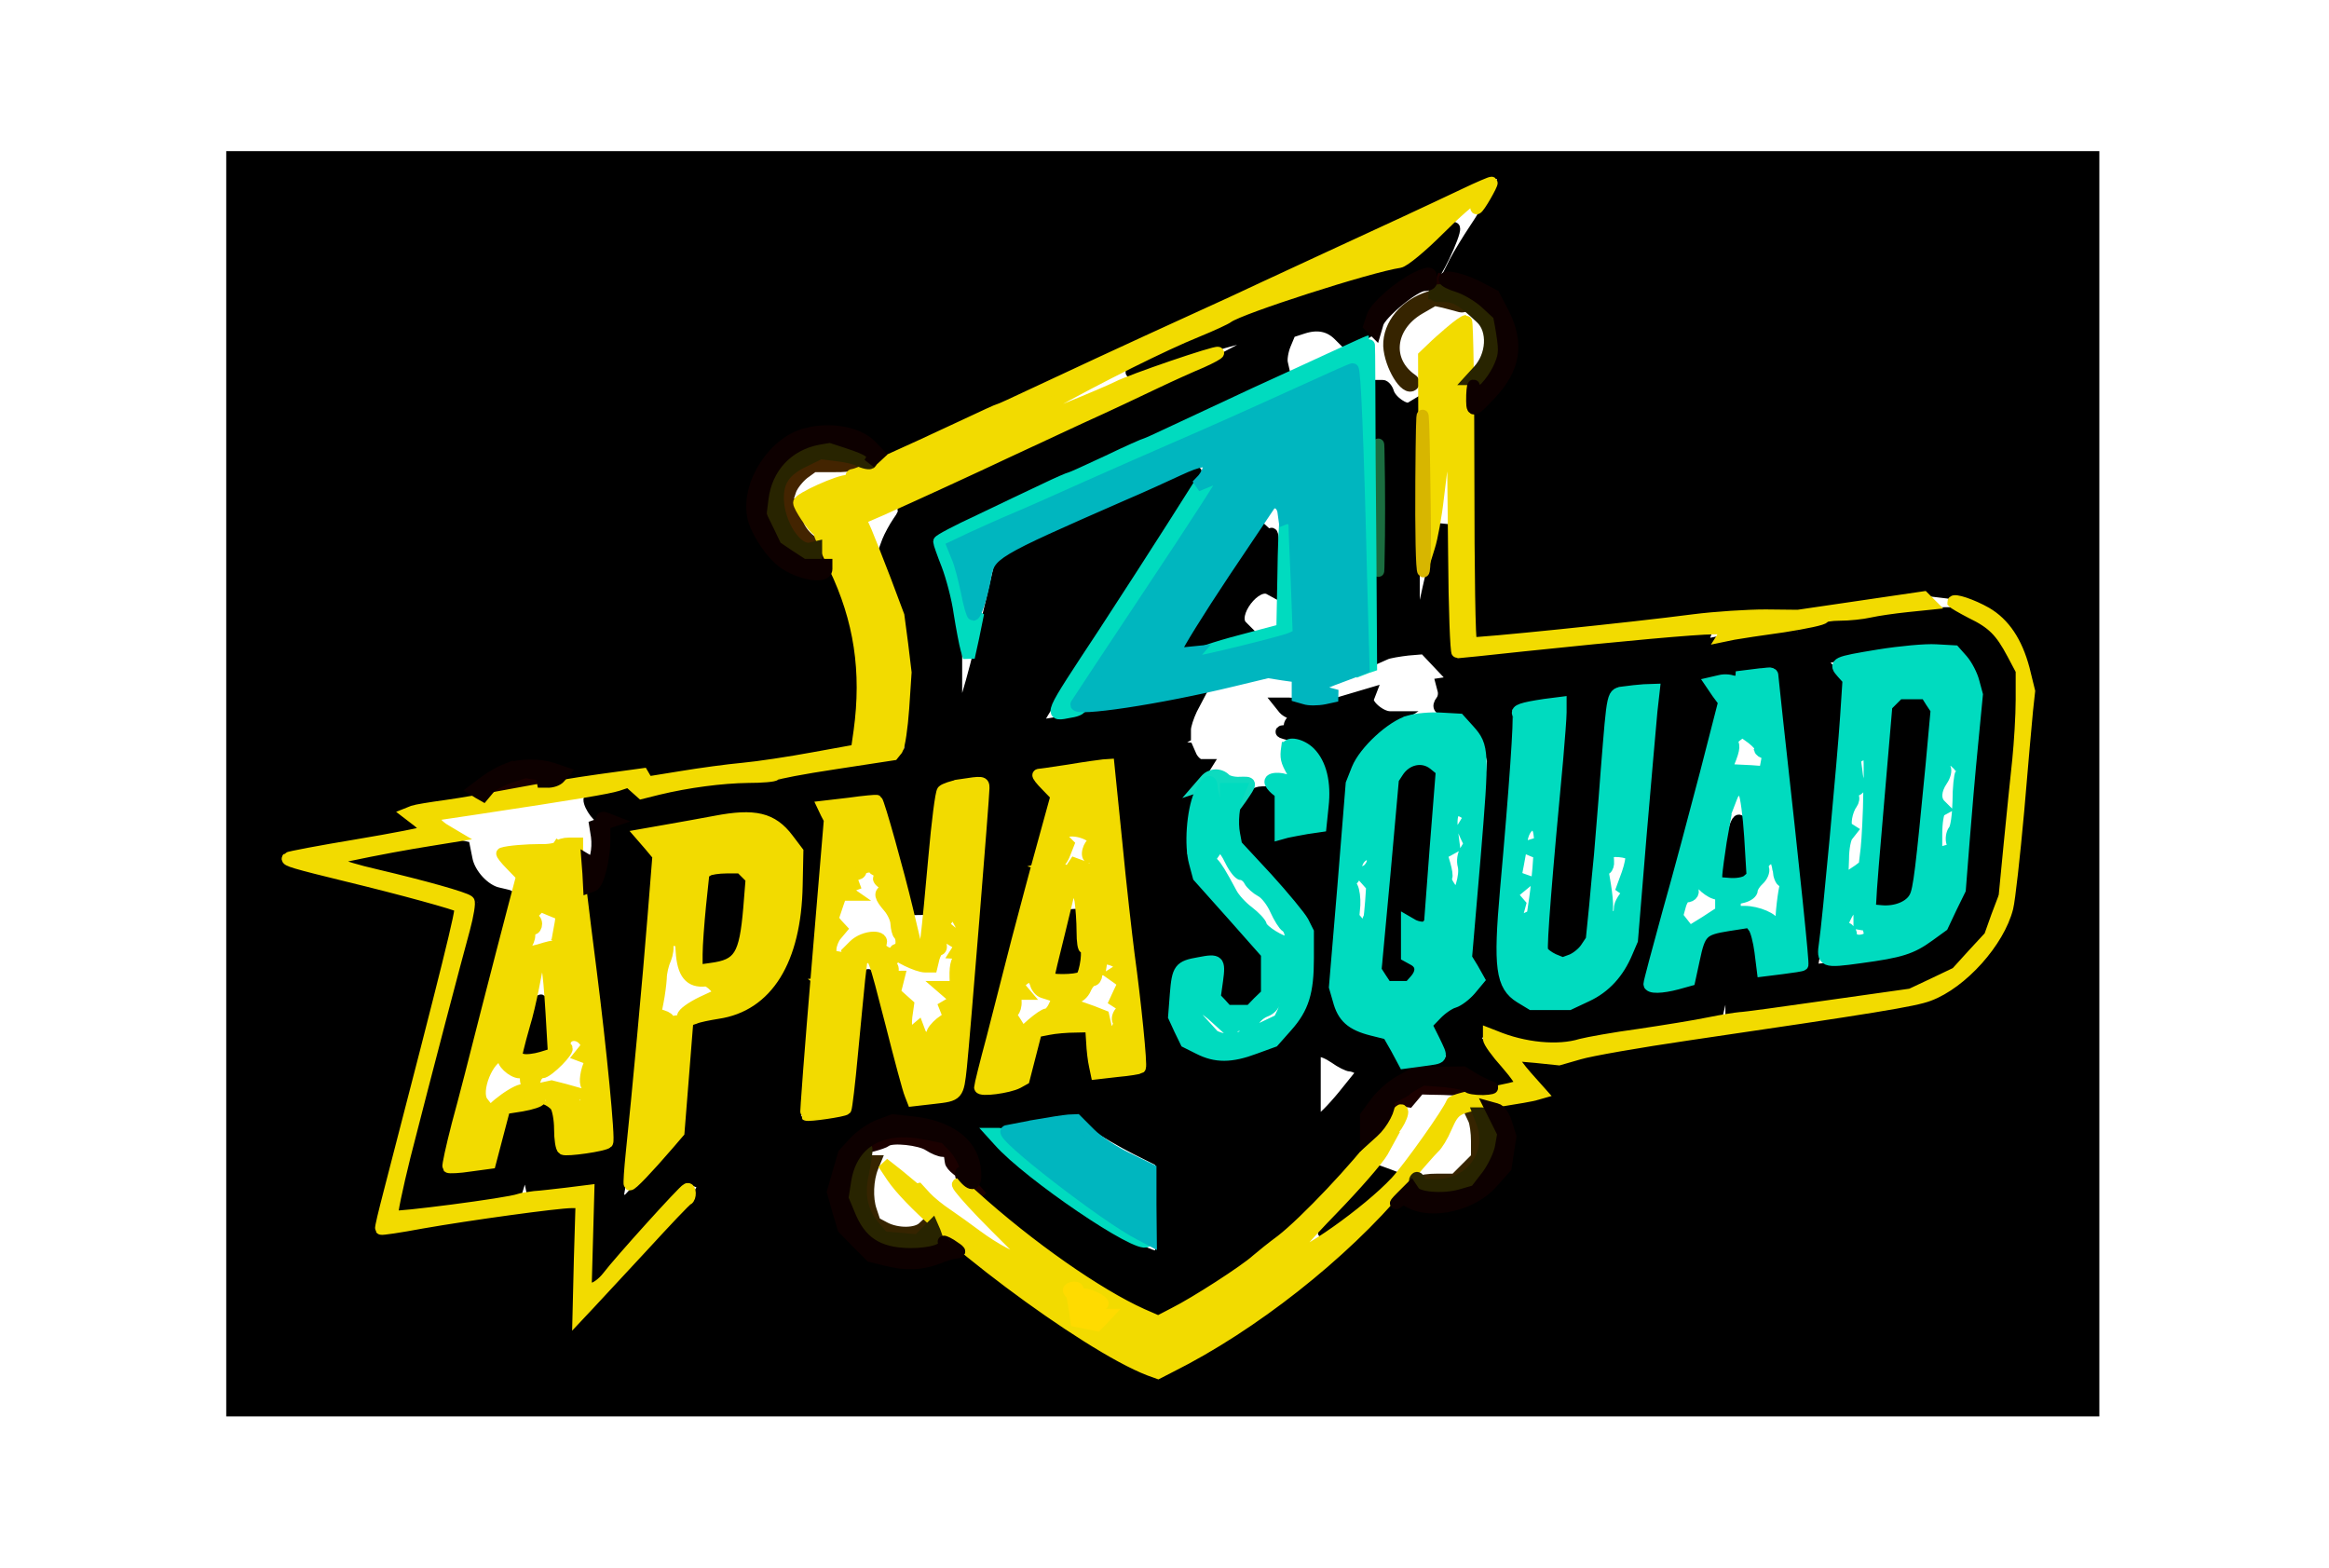 <svg xmlns="http://www.w3.org/2000/svg" version="1.0" viewBox="0 0 682 459"><g stroke="#000" stroke-width="3.5"><path d="M68 229.5V413h545V46H68zm373-179c0 1.3-5.5 11.4-9 16.5-2 3-4.7 7.4-5.9 9.7l-2.1 4.2 3.7 1c2.1.6 5.3 2 7.1 3.1l3.3 2 2.4 5.3c2.8 5.8 3.1 9.1 1.3 14.8l-1.1 3.9-4.9 5-4.8 4.9v66l4.8-.5c2.6-.3 15.1-1.6 27.7-3 12.7-1.3 30.2-3.3 39-4.3l16-1.9.6 1 .6 1 22.8-3.2 22.8-3.1 5 .6c7.5 1.1 13.4 4 18.1 9l4.2 4.4 1.7 5.4c2.2 7 2.1 13.6-.7 45.7l-2.3 26.5-3.1 6.7c-4.8 10.5-13.7 18.9-23.3 22.3-2.2.8-12.3 2.6-22.2 4-10 1.3-19.8 2.9-21.7 3.4s-14.3 2.4-27.5 4.1-26 3.8-28.5 4.8c-2.5.9-7.5 1.6-11.2 1.7h-6.6l1.1 1.5c.6.8 2.2 2.7 3.6 4.3l2.5 2.7-1 1c-.5.5-4.5 1.5-8.9 2.3s-7.2 1.5-6.3 1.6l1.7.1 1.2 3.9 1.2 3.9-.7 4.5-.7 4.5-4 4.5c-5.6 6.4-17.3 9.2-23.8 5.7l-2.3-1.2-4.4 4.4c-9.6 9.3-20.9 19.8-21.6 19.8-.5 0-2.5 1.5-4.5 3.3-7.1 6.3-35.3 24.1-40.2 25.4l-1.9.5-12.3-6.7c-6.8-3.7-14-7.7-15.9-9-7.5-5-21.4-15.2-25.7-18.7l-4.4-3.8-2.9 1.5c-4.4 2.3-11.2 2.9-16.9 1.5l-5.1-1.2-4-4-4-4.1-1.6-5.3-1.5-5.4 1.6-5.7 1.7-5.7 3.7-3.7 3.7-3.7 4.3-1.2 4.4-1.2 5.9 1.1c6 1 11 3.5 14.1 6.9l1.7 1.9.3 5.2.3 5.3 6.5 5.5c14.3 12.2 25.6 20.1 40.2 27.8l6.7 3.5 6.3-3.4c15.3-8.2 33.8-23.2 46.9-37.9l8.4-9.5-.4-3.5-.4-3.6 2.8-4c1.6-2.2 5-5.1 7.6-6.5l4.8-2.6h13.5l3.3 2c3.5 2.1 6.8 2.5 9.1 1.1l1.4-.9-5.3-6.1-5.3-6.1 1.3-1.5c1.6-2 4.5-1.9 7.7.2l2.6 1.7 8.6.4 8.6.4 5.3-2c3-1.2 6-1.8 6.7-1.6 1.4.6 14.2-1 21-2.6 2.2-.5 5.2-1.1 6.7-1.4l2.6-.6.7-3c.4-1.6 1.3-3 2.1-3h1.4v6l2.3-.5c1.2-.3 10.8-1.6 21.2-3 27-3.6 26.4-3.5 33.1-6.5 17.5-7.8 20.8-15.9 24.4-59.7l2.1-24.6-1.1-5.4-1.2-5.4-4-4.7c-2.2-2.6-5.2-5.4-6.7-6.2l-2.6-1.5-10.5.1c-5.8 0-14.5.9-19.5 1.9-4.9.9-10.7 2-12.7 2.2-2.1.3-3.8.9-3.8 1.5 0 .5-.8.7-1.8.3-1.8-.5-20 1.7-25.7 3.1l-2.5.6.6-1.6.6-1.6h-1.9c-5 0-55.8 5.2-63.7 6.5-5 .8-9.3 1.2-9.8.7-.4-.4-.9-9.5-1-20.2l-.3-19.5-1.3 6c-.8 3.3-2 9-2.9 12.7l-1.5 6.8H414v-60.1l-1 .6c-1.5.9-5.7-2-6.5-4.5-.3-1.1-1.1-2-1.6-2h-.9v79.2l1.8-.8c.9-.4 3.9-.9 6.5-1.2l4.8-.4 3.4 3.6 3.4 3.6h2.5c4.1 0 4 1.9-.2 2.6l-4 .6.5 1.9c.3 1.1 0 2.5-.6 3.2-1.3 1.7-.5 2.7 2.4 2.7 1.2 0 4 1.6 6.3 3.6l4.2 3.5 1.1 3.8 1.1 3.8-1.6 16.9c-.9 9.3-2.1 22.4-2.7 29.2l-1.1 12.3 2.1 2.3c2.1 2.2 2.8 4.6 1.4 4.6-.5 0-2.1 1.8-3.7 4-1.7 2.2-3.7 4-4.5 4-.9.1-2.8 1.1-4.3 2.3l-2.7 2.2 3 4.9c1.7 2.6 2.9 4.9 2.7 5.1-.5.5-16 3.6-16.2 3.3 0-.2-1.2-2.4-2.5-5.1l-2.4-4.7H402c-3.7 0-9.2-3.9-11.2-8l-1.8-3.5V287c0-5.9 3.6-52.2 4.5-58 .3-1.9 1.9-5.7 3.6-8.3l3-4.8 4.6-2.9 4.7-3H407c-2.8 0-7.1-3.7-6.4-5.5l.5-1.3-8.1 2.4-8.1 2.3-2.5-.9c-1.4-.6-3.7-1-5.1-1h-2.5l1.2 1.5c.7.8 2.2 1.5 3.4 1.5l2.1.1-2.1 1.2c-1.2.7-1.9 1.8-1.7 2.4l.5 1.3-2.4.1c-1.2.1-.3.5 2.1 1 8 1.6 12.1 7.5 12.1 17.8 0 10.6-.9 11.6-11.6 12.7l-6.6.7.7-5.1c.4-2.8.4-6 0-7.1l-.6-2.1h-2.3c-4.2 0-7.5 6.2-6.2 11.4.3 1.3 4.5 6.6 9.2 11.8 4.7 5.1 9.7 11.4 11 14l2.4 4.7V288l-1.9 5c-1.1 2.8-3.2 6.7-4.7 8.7l-2.7 3.5-5.6 2.6-5.6 2.6h-13l-3.3-1.7c-1.8-1-4.2-3.2-5.2-5l-2-3.2V292c0-10.5.1-10.6 7.5-11.4 3.3-.4 6.9-1 8-1.2l2.1-.5-.4 7-.4 7.1 1.6.6c4.5 1.7 8.6-2.4 8.6-8.7 0-4.2-1-5.8-10.2-15.7-4.4-4.8-9.1-11-10.4-13.7l-2.4-5v-4.6c0-5.4 2.4-14.1 5.2-18.7l2-3.2h-1.6c-.9 0-2.1-1.1-2.8-2.4l-1.1-2.5-3.1-.3-3.1-.4 2.8-1.3 2.7-1.4v-2.1c0-1.2.9-3.9 1.9-6l2-3.8-2.2.6c-5.8 1.4-45.1 8.5-45.4 8.2-.4-.4 4.4-8.1 20.8-33.1 23.8-36.4 26.8-41 26-41.3-.5-.1-4.4 1.4-8.7 3.4-4.4 2-12.4 5.6-17.9 7.9-5.5 2.4-14.5 6.3-20 8.8l-10 4.4-3.1 13.4c-4.6 19.8-8 31.9-9.2 33.1l-1.2 1.2v-25.1l-2.5-9.9c-1.4-5.4-3.4-11.6-4.5-13.8s-1.6-4.3-1.2-4.7c.7-.6 10.9-5.3 34.7-16.2 10.2-4.6 24.9-11.3 48-21.8 7.2-3.3 14.9-7 17.2-8.1l4.2-2.2-.5-2.2c-.3-1.1.1-3.7.9-5.6l1.5-3.6 3.7-1.2c4.3-1.4 7.8-.7 10.6 2.1l2.1 2.1 3.9-1.7c2.1-1 3.6-2.1 3.4-2.5-1.8-2.9 7.2-12.4 14.2-15.1l2.6-1 .7 1.1c.7 1.2 7.3-12.6 6.8-14.2-.2-.5-2.9 1.8-6.1 5.1l-5.8 6-5.7 1.1c-11.1 2-40.7 11.6-46.3 14.9-.9.5-5.8 2.7-11 4.9-9.8 4.2-21.1 10.2-19.4 10.2 1.3 0 16.2-4.8 20-6.5 1.7-.7 5.9-2.1 9.5-3s7.3-1.8 8.3-2.1c.9-.3 1.7-.1 1.7.5 0 .8-23.9 13.1-25.5 13.1-.5 0-14.8 6.7-29 13.5-3.8 1.9-12.4 5.8-19 8.8-28.8 13.2-33.4 15.4-32.9 16 .4.3-.3 1.9-1.5 3.5-1.1 1.6-2.5 4.2-3.1 5.7l-1 2.7 2.6 8.2c1.4 4.4 3.1 9.2 3.7 10.5l1.2 2.4v37.6l-1.5 1.4-1.5 1.4-16.7 2.3-16.8 2.4v2.4l-8.2-.5-8.3-.4-8.5 1.6c-4.7.8-11 2-14 2.6l-5.5 1-1.2-1.7-1.3-1.7-2.5 1.1c-1.4.7-3.6 1.2-4.9 1.2-1.2 0-2.5.3-2.8.6-1 .9 2 5.8 3.7 6 2 .3 3.3 1.4 1.7 1.4H177v4.7c0 5.5-1.7 12.5-3.3 13.5l-1.1.7 1.3 13.8c.7 7.6 1.7 15.6 2.1 17.8 1.7 7.8 5.2 43.7 4.3 44.5s-16.4 3-17.4 2.4c-.4-.2-1-3.5-1.4-7.3l-.7-6.9-1.6.4c-1 .1-3.3.6-5.4.9l-3.6.6-2.4 7.5-2.3 7.6-2 .8c-3.3 1.3-15.5 2.3-15.5 1.4 0-.5 1.2-5.2 2.5-10.4 4.1-16.1 12.2-46.9 15.4-59 1.7-6.3 3.1-11.6 3.1-11.6 0-.1-1.4-.4-3.1-.8-4-.8-8.5-5.6-9.3-10.1l-.7-3.5-2.2-.5c-2.3-.6-24.6 2.7-28.5 4.2l-2.4.9 14.4 3.6c12.3 3.2 22.7 5.9 23.5 6.3.4.2-2.7 11.8-3.7 14-.5 1.1-2.8 9.8-5 19.4-2.3 9.6-4.3 17.8-4.6 18.3-.6.9-10.4 40.2-10.1 40.4.1.1 5.6-.6 12.2-1.6s14.1-2.1 16.7-2.4l4.7-.7 1.1-3.5c1.4-4.2 2.6-4.3 3.3-.4l.6 3h2c1.1 0 3-.4 4.3-.9s4.6-1.1 7.2-1.2l4.9-.4-.2 14-.1 14 2.2-2.6c8.3-9.6 29.2-31.9 30-31.9.5 0 .2 1.3-.7 2.9l-1.5 2.9 1.3.5 1.2.4-1.5 2.6c-2.6 4.4-35.4 39.5-37 39.6l-1.5.1.7-17.2c.3-9.5.4-17.5.2-17.7-.7-.7-35 3.8-41.4 5.4-7.2 1.8-15.7 2.8-16.8 2.1l-1-.6 2.4-9.7c1.4-5.4 2.9-10.7 3.4-11.8.4-1.1 2.9-10.3 5.5-20.5 2.5-10.2 6.3-25.5 8.5-34s3.9-16.2 4-17.1v-1.6l-9.7-2.7c-5.4-1.5-17.2-4.5-26.3-6.7-9-2.1-16.8-4.3-17.3-4.8-1.4-1.4 4.3-2.9 23.8-6.2 10.5-1.7 19.1-3.2 19.3-3.3.1-.2-1.4-1.1-3.3-2.2-1.9-1-3.5-2.3-3.5-2.9v-1.1l13.1-1.9c7.1-1 12.5-2.1 11.9-2.5l-1.2-.7 3.3-2.5c6.2-4.6 13.4-5.9 19.7-3.7 1.8.6 2.9 1.5 2.6 2-.7 1.2-.7 1.2 13.4-.8l12.3-1.7.7 1.1.7 1.1 9-1.4c5-.7 13.5-1.8 19-2.4 10.1-1.1 28.3-4.5 29.2-5.4.3-.3.8-6.3 1-13.3l.5-12.8-1.5-6.6c-.9-3.6-2.5-9-3.7-12.1l-2.1-5.7-2.2.8-2.2.8-4-1.4c-10.4-3.6-15.9-14.2-13.1-25l1.5-5.6 2.8-2.9c4-4.2 8.1-6.5 13.1-7.3l4.3-.7 4.9 1.2 5 1.2 2.5 2.9 2.4 3 8.3-4c24.8-11.7 30-14.1 30.6-14.1.4 0 3.9-1.5 7.7-3.4C315.8 107 337.1 97 337.8 97c.3 0 3.7-1.5 7.6-3.4 12.1-5.8 37.5-17.6 38-17.6.3 0 5.6-2.4 11.8-5.3 6.2-3 15.4-7.3 20.3-9.6 5-2.3 12.2-5.7 16-7.6 6.7-3.2 9.5-4.1 9.5-3zm133.1 139.8c1.9 1.2 4.3 4 5.3 6.1l1.9 4-2.2 28c-1.2 15.5-2.7 30.3-3.3 32.9l-1 4.8-3.9 4.9c-4.5 5.7-9.4 8.5-16.4 9.5-2.8.4-6.4 1.1-8.1 1.6s-5.8 1.1-9 1.3c-3.2.3-6.6.7-7.4 1-2.6.9-15.3 2.5-16.1 2.1-.4-.3-1-3.7-1.4-7.6l-.7-7-1.3.5c-.7.2-3.3.7-5.8 1.1l-4.6.7-1.6 7.4-1.7 7.3-1.6.5c-1 .3-4.9.8-8.8 1.2l-7.2.6 3-10.8c5.5-19.8 12.7-46.7 16.4-61.2l3.7-14.3-2.8-2.9c-3.5-3.7-2.8-4.6 4.2-5.3 3.2-.4 8.3-.9 11.4-1.3l5.7-.7.5 1.9c.6 1.8 2.1 15.7 7.1 63.9l2.3 22 .6-3.5c.8-4.7 4.3-39.3 6.2-61.4l1.6-17.9-3.1-3.2-3.1-3.2 1.6-.7c.9-.3 3.1-.6 4.8-.7 1.8 0 6.8-.9 11.2-1.9s10.7-1.8 14.1-1.9l6.1-.1zm-87.6 16.6c-.3 3.6-1.2 13.8-2.1 22.6-.8 8.8-2.1 23.2-2.9 32l-1.4 15.9-2.4 4.5c-1.3 2.5-4.6 6.4-7.4 8.7l-5.1 4.1-5.1 1.3-5.2 1.2-4.6-.7-4.7-.7-3.7-3.7-3.7-3.7-.7-3.5c-.3-1.9.6-19.5 2.2-39.2l2.8-35.8-1.3-1.1-1.3-1.1 1-1c.9-.9 18.2-4 18.8-3.3.3.3-3.3 47.7-4.8 62.4l-1.1 11.2 1.2 1.5c1.8 2.2 4.7 1.8 6.5-.9l1.6-2.4 1.4-13.2c.8-7.3 2.4-23.6 3.5-36.2 1.1-12.7 2.1-23.3 2.3-23.5.8-.7 14.2-2.9 15.5-2.5l1.3.5zm-159.1 19.8c.3 2.7 1.7 16.3 3.1 30.5 1.4 14.1 2.7 26.2 3 27 .8 2.1 3.5 29.2 2.9 29.7-.6.6-10 1.9-14.5 2l-3.6.1-.7-7.1-.7-7.1-5.2.7c-6.2.9-6.7 1.1-6.7 3.4 0 1-.3 2.1-.7 2.5-.5.4-1.3 2.8-1.8 5.4l-1 4.7-3.5.7c-1.9.4-5.5 1.1-8 1.7-2.5.5-4.9.6-5.3.1-.5-.4.8-7 2.7-14.6 4-15.3 10.8-41.5 15.5-59.4 3.7-14 3.7-14.1.6-17-1.4-1.3-2.5-2.9-2.5-3.5v-1.2l11.3-1.5c6.1-.8 11.9-1.6 12.9-1.7l1.6-.1zm-36.9 6.5c-.3 3.5-1.7 20-3 36.8-1.4 16.8-2.9 33.2-3.5 36.5-.5 3.3-1 7.9-1 10.2v4.2l-1.7 1c-1 .5-5 1.2-9 1.6l-7.2.7-1-3.9c-.6-2.2-1.4-5.5-1.7-7.4-.4-1.8-1-3.6-1.4-3.9s-2-5.8-3.5-12.3c-1.6-6.4-3-11.5-3.3-11.2-.3.2-1.2 9.6-2.1 20.7l-1.6 20.3-8.5 1.2c-4.6.6-8.5 1.1-8.6 1-.2-.2 1.9-27.4 4.7-61.5l2.1-26.4-1.1-2.5c-.7-1.4-1-2.7-.8-2.9.7-.7 19.7-3 20.5-2.5.5.3 2 5.1 3.4 10.6 1.5 5.5 3.5 13.1 4.6 17l1.9 7 .6-2.5c.9-3.9 1.6-9.5 2.8-22.5.6-6.6 1.4-12.3 1.8-12.8.7-.7 9.9-2.3 14.9-2.6l2.3-.1zm-62.4 7.1c1.8 1.2 4.4 4 5.6 6.2l2.3 4v5.5c0 7.3-2.4 21.5-4.5 26.8l-1.7 4.2-5 4.5c-4.9 4.4-8.5 6-16.5 7.2l-4.2.6-.6 4.1c-.3 2.2-.9 9.6-1.4 16.3l-.9 12.2-4.8 5.7c-2.7 3.1-6.8 7.7-9.2 10.3l-4.2 4.5-1-1-1.1-1.1 1.1-6.4c.6-3.5 2.4-22.8 4-42.9 1.7-20.1 3.3-39.7 3.6-43.5l.6-7-2.6-2.4c-2.5-2.3-3.5-5.1-1.8-5.1 1.4-.1 17.8-2.9 21.7-3.8 2.2-.6 7-1 10.6-1.1l6.6-.1zM395.4 312c.6 0 1.7.4 2.5.9l1.3.8-5.8 7.2c-3.2 3.9-6.4 7.1-7.1 7.1H385v-19.8l1.2-.4c.7-.3 2.8.6 4.7 1.9 1.8 1.3 3.9 2.3 4.5 2.3zM312 324.5c0 .8.9 1.5 2 1.5s4.1 1.5 6.7 3.4c2.7 1.8 8.1 5 12.1 7l7.2 3.6v28h-1.2c-3.7 0-23.1-11.5-33.7-19.9-7-5.5-19.1-16.4-19.1-17.2 0-.3 5-1.2 11.1-1.9l11.1-1.3.9-2.3c1-2.7 2.9-3.2 2.9-.9z"/><path d="M358.5 171.7c-6.1 9.1-11.1 16.9-11.3 17.3-.2.5 2.5 0 6-1s7.6-2.1 9.1-2.5l2.8-.6-1.5-1.5c-3.5-3.4 4.2-13.5 8.3-10.9l1.1.6v-8.7c0-4.8-.3-8.4-.7-8.1-.3.4-1.1.3-1.7-.2l-1.1-1zm53.1 55.5c-.8 1.3-1.7 5.7-2 9.8s-1.3 16.4-2.2 27.3c-.9 10.8-1.3 20.4-1 21.2.7 1.9 5 1.9 6.6 0l1.3-1.5-2.7-2.1-2.7-2.1.7-6.7c.8-7.9.8-7.9 3.5-5.6l2 1.9.9-1.4c.6-.8 1-3.8 1-6.5.1-2.8.7-11.5 1.4-19.5 1.5-16.5 1.4-17-2.5-17H413zm-254.3 67.5c-.7 1.5-1.4 4-1.7 5.5-.3 1.6-.8 3.9-1.1 5.3l-.5 2.5h5.6l-.4-6.8c-.4-9.3-.5-9.6-1.9-6.5zm243.3 51.9c-1.7 2.1-5.6 6.1-8.6 9-7.2 7-5.2 6.9 3-.1 3.6-3 6.8-5.5 7.2-5.5s1.6-1.3 2.7-2.9l2.1-2.9-1.6-.6-1.7-.6zm156.3-140.9-1.5.4-1.3 14.7c-.6 8.1-1.6 17.4-2.1 20.7-.4 3.3-1.1 9.9-1.5 14.7l-.7 8.8h2.7c1.4 0 3.6-1 4.8-2.3l2.3-2.2 1.3-15.5c.7-8.5 1.8-20.3 2.4-26.3 1.6-13.3.8-15-6.4-13zm-50.3 42.4c-1.9 9.1-1.9 9.3 1.9 8.3l2.7-.7-.6-2.1c-.3-1.1-.6-4.7-.6-7.9 0-8-1.4-7.1-3.4 2.4zm-194.4 25.4c-.7 3.9-1.6 8-1.9 9.2l-.5 2.3h5.2l-.1-6.8c-.1-3.7-.4-7.8-.8-9.2l-.7-2.4zm-104.9-6.3c-.6 6.2-1.4 12.2-1.8 13.2l-.8 1.9 3.9-.6c2.1-.4 4.6-1.6 5.6-2.7l1.6-2 .7-8.3c.4-4.6.5-9.2.3-10.3l-.3-1.9-4.1-.3-4.1-.3z"/></g><path fill="#1B0000" stroke="#1B0000" stroke-width="3.5" d="m421.6 83.7-.6 1.5 1.3-.5c1.7-.6 10.4 4.2 13.1 7.2l2 2.2.3 5.7.4 5.7-2 3.2-2 3.3-1.5-.6-1.5-.6.6 2.1c.3 1.2.9 2.1 1.2 2.1 1.4 0 5-4.5 6.4-8 1.4-3.3 1.4-4.6.2-11.6-.7-4.1-6-9-12.2-11.4l-5.1-1.9zm-184.7 45.7c-5.2 1.8-9.7 5.3-11.6 8.9l-1.7 3.2v6.1l-.1 6 2.7 4.1 2.7 4.1 4.5 2.2 4.5 2.2 2.2-.7 2.2-.7-1.4-.8c-.7-.5-1.6-.7-2-.4-1.7 1-7.8-3.1-10.3-6.9l-2.6-4.1v-10.9l2-3.1c1-1.8 3.8-4.2 6.1-5.5l4.1-2.3h4.3c2.4.1 6.1.9 8.2 1.8s4.4 1.8 5.2 2l1.4.3-1.9-1.8c-2-1.9-10.5-5.1-13.3-5.1-.9.1-3.2.7-5.2 1.4zM149 227.6c-2.5.9-4.9 2-5.5 2.5l-1 1 5-.5c2.8-.2 7-.5 9.5-.6l4.5-.1-2-.9-2-.9h1.9c2.7-.1 1.7-.7-2.4-1.4l-3.5-.6zm265.5 89.6c-1.1.6-2.2 1.4-2.5 1.7-.3.4-1.6 1.1-2.9 1.7-1.4.6-2.5 2-2.6 3.2-.1 1.1.2 1.9.7 1.6.4-.3.8-1.2.8-2v-1.5l2.3.3 2.2.3 1.6-1.9 1.6-1.9 3.4.1c1.9 0 4.9.1 6.8.2 3.1.1 5-.5 4-1.4-.2-.2-3.3-.6-6.9-.9l-6.5-.6zm18 8.5c7 1.6 5.5 15-2.2 20.7-1.5 1.1-4.9 2.1-7.8 2.4l-5.1.4-1.5-1.4c-.8-.8-2-1.3-2.6-1.1l-1.3.5 1.5 1.5c2.2 2.2 8.8 2.8 14.1 1.3l4.5-1.3 3.4-4.4c1.8-2.4 3.6-6.1 4-8.2l.6-3.8-1.5-3.7-1.5-3.6-3.3.1-3.3.1zm-177.3 8c-4.8 2.8-7 6.3-7.8 12.7l-.7 4.5 1.8 4.3c1.9 5 4.8 8.4 8.8 10.5 3.6 1.8 14.6 2 17.8.2 1.3-.7 2.8-1.2 3.2-1.1.5.1.6-.2.2-.8-.3-.6-1-.8-1.5-.5-.4.3-1.1-.2-1.4-1l-.6-1.5-2 2-2 2h-4.7c-6.4 0-11.3-2.6-14-7.5l-2.3-4v-4.6c0-5.2 1.8-11.2 3.1-10.3.5.3.6-.2.3-1l-.6-1.5 2.9-.7c1.5-.4 3.3-1 3.8-1.4 1.7-1.3 10-.4 12.5 1.3 1.4.9 3.2 1.7 4.2 1.7s1.9.4 1.9 1c.1.5.2 1.5.3 2.1 0 .6.9 1.6 1.8 2.3 1 .7 1.6 1.5 1.3 1.8-.3.2 1 1.8 2.8 3.4l3.2 2.9-2.4-2.7c-1.3-1.5-2.5-4.1-2.6-5.8l-.3-3.2-2.7-2.8-2.8-2.9-4.9-1c-7.3-1.6-11.8-1.2-16.6 1.6z"/><path fill="#362400" stroke="#362400" stroke-width="3.5" d="M418.7 87c-7.1 2.1-12.1 8.1-11.9 14.3.3 5.7 4.9 13.3 6.9 11.3.4-.4.3-1-.3-1.4-7.8-5.4-6.8-15.5 2.1-20.8l4.5-2.6 2.8.6c1.5.4 3.5.9 4.5 1.2.9.3 1.7.1 1.7-.5 0-.9-1.9-1.7-6-2.6-.8-.2-2.8.1-4.3.5zm-183.5 48.1c-5.4 2.7-7.5 5.8-7.4 11 .1 6.6 5 14.8 9 14.9 2.1 0 1.3-1.4-1.7-3.1l-2.9-1.7-1.1-5.1c-.6-2.9-1.1-6.2-1.1-7.5 0-6.3 14.3-11.6 19.8-7.3.7.5 1.5.7 1.9.3 1.4-1.3-1.6-2.7-6.8-3.2l-5.4-.5zm196.4 192.6c.5 1 .9 3.9.9 6.5v4.8l-3.2 3.2-3.2 3.2H421c-2.7 0-5 .3-5 .8 0 1.4 9.1.8 11.9-.8 3.8-2.2 7.1-7.4 7.1-11.1 0-4-1.6-8.3-3.1-8.3h-1.1zM253 342.6c-2.2 5.7-.4 13.9 4 17.9 4 3.6 15 2.8 15-1.1v-1.5l-1.6 1.5c-2 2-7.6 2.1-11.4.1l-2.8-1.5-1.2-3.6c-1.2-3.5-1-9 .5-12.7l.7-1.7h-1.1c-.6 0-1.6 1.2-2.1 2.6z"/><path fill="#432400" stroke="#432400" stroke-width="3.5" d="M238.5 135.6c-2.1.8-5 2.4-6.3 3.7l-2.4 2.2.6 5.2c.9 7.5 2.1 10 5.8 11.8l3.3 1.6-2.9-2.4c-1.6-1.4-3-3.6-3.1-4.9-.2-1.4-.9-3.4-1.6-4.6l-1.3-2.1.9-2.7c.6-1.5 2.3-3.6 3.8-4.8l2.9-2.1h5.9c6 .1 6.7-.8 1.4-1.8-1.6-.2-4.8.2-7 .9z"/><g fill="#F2DB00" stroke="#F2DB00" stroke-width="3.5"><path d="M428.9 56.9C418.8 61.7 406.3 67.5 390 75c-7.4 3.4-16.6 7.7-20.5 9.5-3.8 1.8-12.6 5.9-19.5 9-19.3 8.8-37.6 17.3-47.8 22.1-5.1 2.4-9.4 4.4-9.7 4.4s-4.6 2-9.7 4.4c-19 8.9-31.7 14.6-32.8 14.6-.6 0-.9.4-.5.9.3.6-.3.9-1.2.9-2.4-.2-14.3 5.2-14.3 6.4 0 1.1 3.9 7 5.3 7.9.5.3.8.8.7 1s1.9 4.7 4.4 9.9c7.4 15.4 9.7 30.6 7.3 48.1l-.8 5.6-12.7 2.3c-7 1.3-16.3 2.7-20.7 3.1s-12.5 1.5-17.9 2.4l-9.9 1.6-.8-1.2-.7-1.2-12.4 1.7c-6.7.9-17.9 2.8-24.8 4.1s-16.1 2.9-20.5 3.5-8.7 1.3-9.5 1.6l-1.5.6 3 2.3c1.6 1.3 2.6 2.7 2.3 3.1-.4.3-9.5 2.1-20.3 3.9s-19.9 3.5-20.2 3.8c-.5.6 1.7 1.3 17.7 5.2 15.3 3.7 32.1 8.3 32.8 9 .6.6-3.5 17.2-20.7 83.5-1.5 5.8-2.7 10.6-2.5 10.8.1.2 5.5-.6 11.9-1.8 13.7-2.4 39.7-6 43.9-6h2.9l-.5 16.6-.4 16.5 3.1-3.3c1.7-1.8 8.7-9.4 15.6-16.8 6.8-7.4 12.7-13.7 13.2-13.8 1-.5.9-3.5-.1-3-1 .4-19.8 21.2-23.2 25.7-1.4 1.8-3.4 3.3-4.5 3.4l-2 .2.4-14.4.4-14.4-6.4.8c-3.5.4-7.7.9-9.4 1-1.6.2-3.7.5-4.5.8-3.1 1.2-36.5 5.5-37.1 4.9-.4-.4 1.3-8.4 3.6-17.7 6.3-24.7 15-57.8 17.4-66.5 1.1-4.1 1.7-7.8 1.3-8.1-1.1-1-13.3-4.4-26.9-7.6-12.1-2.8-15-4.5-9.6-5.6 10.4-2.2 18.8-3.7 25.1-4.7l7.4-1.2-3.2-1.9c-1.7-1.1-3-2.5-2.7-3.2l.4-1.2 11.4-1.7c30.5-4.6 38.7-6 41.7-6.9l3.3-1.1 1.9 1.7 1.9 1.7 4.8-1.2c8.7-2.1 18.7-3.4 26.3-3.5 4.1 0 7.7-.3 8-.7s8.2-1.9 17.5-3.3l17-2.6 1.2-1.5c.6-.9 1.4-6.3 1.8-12l.7-10.5-1-8.3-1.1-8.3-3.9-10.4c-2.2-5.7-4.7-12.1-5.6-14.2l-1.7-3.8 5.8-2.5c8.6-3.8 28.8-13.1 36.8-16.9 3.9-1.8 13.5-6.3 21.5-10 8-3.6 18.1-8.4 22.5-10.5s10.4-4.8 13.3-6c2.9-1.3 5.1-2.5 4.9-2.7-.6-.5-25.5 8-29.5 10.1-1.6.8-8.1 3.6-14.3 6.1-6.3 2.6-11.9 5.1-12.6 5.7-.7.5-2.2.8-3.5.6l-2.3-.3 12-6.6c15.9-8.8 34.1-17.9 44-21.9 4.4-1.8 8.5-3.7 9.1-4.2 3.5-2.6 41.4-14.8 50.2-16.1 1.3-.2 6.4-4.4 11.5-9.5s9.8-9.2 10.6-9.2h1.3l-.6 1.5c-.3.8-.4 1.5-.2 1.5.6 0 4.7-7.2 4.4-7.5-.2-.1-3.7 1.4-7.9 3.4zM425 97c-1.9 1.6-4.5 3.9-5.7 5.1l-2.3 2.2.1 30.1v30.1l1.4-4.5c.8-2.5 2-9 2.6-14.5 1.4-12 1.6-12.8 3.2-12.3l1.2.5.3 28.6c.1 15.8.6 28.7 1 28.7s9-.9 19.2-2c29.6-3.1 50.7-5 55.6-5h4.5l-.7 1.1-.7 1.1 2.9-.6c1.6-.3 8.2-1.3 14.7-2.2 6.4-1 11.7-2.1 11.7-2.6 0-.4 2.1-.8 4.8-.8 2.6 0 6.5-.4 8.7-.9s7.1-1.2 10.9-1.6l6.8-.7-1-1-.9-.9-18.4 2.7-18.4 2.7-9.5-.1c-5.2 0-14.7.6-21 1.4-18.2 2.4-64.4 7.1-65.2 6.7-.5-.2-.8-21.5-.8-47.4 0-25.8-.3-46.9-.7-46.9-.5 0-2.4 1.4-4.3 3zm147 79.3c0 .2 2.4 1.6 5.3 3.1 6.2 3 8.6 5.4 12.1 12l2.6 4.9v8.6c0 4.7-.5 12.6-1 17.6-.5 4.9-1.7 16-2.5 24.5l-1.5 15.5-2.2 5.8-2.1 5.9-4.9 5.3-4.9 5.4-6.7 3.2-6.6 3.1-24.1 3.4c-13.2 1.9-24.9 3.5-26 3.5-1.1.1-5.1.7-9 1.5-3.8.8-13.1 2.3-20.5 3.4-7.4 1-15.1 2.4-17 2.9-6.8 2.1-16.8 1.1-25.2-2.4l-1.8-.7v1.4c0 .8 2.3 4 5.1 7.1 2.8 3.2 4.8 6.1 4.4 6.5-.3.4-5 1.5-10.3 2.4s-9.8 2.1-10 2.7c-.8 2.5-12.6 19.1-16.4 23.2-8.2 8.8-27.9 22.7-30.7 21.7-.6-.1 4.7-6.2 11.7-13.4s13.7-14.9 15-17.2l2.3-4.2-1.3-.1c-.7 0-.3-.4.8-.9 2-.8 5.2-7.1 3.6-6.9-.4 0-3.2 3.5-6.2 7.7-6.3 8.7-21.8 25.1-28.8 30.5-2.6 1.9-5.8 4.5-7.2 5.7-3.4 3.1-18 12.5-24 15.5l-4.8 2.5-4.8-2.1c-12.9-5.8-32.9-19.7-49.7-34.9-8.1-7.3-3.8-1.5 6.9 9.2l9.8 9.8h-1.8c-2.3 0-8.3-3.2-13.7-7.2-2.4-1.8-6.3-4.6-8.5-6.1-2.3-1.5-5.1-3.8-6.3-5.1l-2.2-2.4-2.2.5-2.2.5 1.3-.9 1.2-.9-4.1-3.4-4.2-3.3 2.6 3.9c9.7 14.2 56.5 49.3 75.3 56.5l2.5.9 3.7-1.9c23.8-11.9 50.3-32.7 67.4-53.1 4.5-5.2 8.8-10.2 9.7-11s2.5-3.4 3.5-5.8c2.6-5.8 2.9-6 14.7-7.7 5.7-.9 11-1.8 11.7-2.1l1.4-.4-4.1-4.6c-2.3-2.6-4.1-5.1-4.1-5.6v-.9l6.8.6 6.7.7 5.9-1.7c3.3-1 17.7-3.5 32-5.6 54.6-8 66.2-9.9 70.4-11.5 9.7-3.6 20.5-15.7 23-25.6.6-2.4 2-15.1 3.2-28.3 1.1-13.2 2.3-26.5 2.6-29.6l.6-5.5-1.6-6.5c-2.1-7.9-5.7-13.3-11-16.4-4-2.3-9.6-4.2-9.6-3.2zM315.5 378c-.3.6.4 1 1.7 1 2.5 0 7.4 2.9 5.1 3-1.9 0-1.6 3 .3 3h1.5l-1.4 1.5-1.5 1.5-3-.6-3-.6-.4-2.9-.5-2.9 1.6-.1h1.6l-2.2-1.1c-2.6-1.3-3-2.8-.7-2.8.8 0 1.2.4.9 1z"/><path d="M313 225.6c-4.7.7-8.7 1.3-8.9 1.3-.3.1.8 1.5 2.4 3.1l2.9 3-3.8 13.8c-2.1 7.5-5.5 20.4-7.7 28.7-2.1 8.2-5.4 21.1-7.3 28.5-2 7.4-3.6 13.9-3.6 14.4 0 1.1 8.3 0 11-1.4l1.8-1 1.8-7 1.8-7 3.6-.7c1.9-.4 5.5-.7 8-.7l4.5-.1.3 4.5c.1 2.5.5 5.6.8 6.9l.5 2.4 6.1-.7c3.4-.3 6.3-.8 6.6-1 .5-.5-1.4-19.4-3.3-33.1-.7-5.5-2.4-20.2-3.6-32.8l-2.3-22.7-1.5.1c-.9.1-5.4.7-10.1 1.5zm5.3 18.6c2.6 1.3 3.6 2.8 1.8 2.8-.5 0-1.1.9-1.4 2s-.1 2 .4 2 .9-.7.9-1.5.4-1.5.8-1.5c1.7 0 2.1 1.3 1.1 3.1l-1 1.9h1.1c.5 0 1 .4 1 .9 0 1.3-3.2 2.3-3.9 1.3-.3-.5-1.5-1.2-2.5-1.6l-1.9-.7-.8 1.2-.7 1.2-2.8-.8-2.9-.8 1.5-.4c.9-.2 2.1-1.7 2.7-3.3l1.1-2.8-1-1c-2.7-2.7 1.9-4.1 6.5-2zm-1.9 19.5c.3 2.1.6 6.2.6 9.1s.3 5.1.8 4.8c1.2-.7.1 7.8-1.2 8.6-1.4 1-9.6 1-9.6.1 0-.4 1.4-6.4 3.2-13.5l3.1-12.8h1.2c.7 0 1.5 1.7 1.9 3.7zM328 283c0 .5-.5 1.2-1.2 1.6l-1.1.7 1.7 1.2 1.7 1.3-1.3 2.7-1.2 2.6 1.4.9 1.4.8-1.3 1.6c-.7.8-1 2-.6 2.6.7 1.1-1.1 4-2.5 4-.4 0-1-1.2-1.3-2.8l-.6-2.7-3.3-1.3-3.4-1.2-3.2.9-3.2 1v-1.5c0-.8.5-1.2 1-.9.6.3 1.3-.1 1.6-.9.3-.9 1.4-1.6 2.3-1.6 1 0 2.3-1.1 2.9-2.5s1.6-2.5 2.2-2.5c.5 0 1-.7 1-1.5s.6-1.5 1.3-1.6l1.2-.1-1.2-.5c-1.9-.7-1.6-2.1.5-2.6 2-.4 5.2 1 5.2 2.3zm-24.7 5c.3 1.1 1.2 2.2 2.1 2.5s2.3.7 3.1 1l1.5.4-1.2 2.6c-.6 1.4-1.6 2.5-2.2 2.5-1.3 0-7.6 5.4-7.6 6.5s-3 3.7-3.9 3.3c-1.4-.5.7-4.8 2.4-4.8h1.5l-1.6-2.6-1.7-2.6.9-.6c.5-.4.9-1.7.8-3l-.1-2.2h2.9l-1.1-1.3-1.1-1.3 1.2-1.2c1.8-1.8 3.5-1.4 4.1.8zm-22.1-58.1c-2.3.4-4.6 1.2-5.1 1.7s-1.6 9.2-2.5 19.4-1.9 20.4-2.2 22.7l-.5 4.3h-2.5l-2.8-11.8c-2.5-10.5-8.3-31.3-8.9-31.7-.1-.1-3.7.2-7.9.8l-7.7.9.9 1.9 1 1.9-3.6 43c-2 23.7-3.5 43.2-3.3 43.4.5.4 11-1.1 11.5-1.7.2-.2 1.1-7.5 1.9-16.3.8-8.7 1.8-18.5 2.1-21.7l.7-5.9 1.4-.5c2.1-.8 2.1-.8 7.3 19.4 2.6 10.3 5.1 19.6 5.6 20.7l.7 1.8 6.1-.7c7.1-.8 7.1-.8 8-9.2.9-8.6 6.6-79.2 6.6-81.5 0-1.9-.2-1.9-6.8-.9zM257.6 255c1.7 0 1.9 2 .2 2-.8 0-.4.8.7 1.6l2 1.6-1.2.5c-1.9.7-1.6 1.9 1 4.9 1.2 1.4 2.2 3.6 2.2 4.9.1 1.3.4 2.7.8 3.1 1.1 1.1.8 4.4-.3 4.4-.5 0-1 .3-1 .7.1 1.1 6.7 4.3 8.9 4.3h1.9l.6-2.5c.4-1.4 1.1-2.5 1.6-2.5s.7-.7.4-1.5l-.6-1.5 2.2-.8 2.2-.8-1.6-1.3-1.6-1.4 1.1-1.3 1.1-1.4h-1.1c-1.9 0-1.2-1.7 1-2.3 1.2-.3 1.8-.3 1.5 0s.1 1.8.9 3.4l1.5 2.8-1.7 1.6-1.6 1.7 1.3.8c.7.4.9 1.3.6 1.9l-.7 1.1 1.8.1h1.8l-1.5.7c-1.7.8-2.3 2.4-2.2 6.4l.1 2.8h-4.2l2.2 1.9 2.2 1.9-1.7 1-1.7 1 .6 1.5.6 1.5-2.5 1.8c-1.3 1.1-2.4 2.4-2.4 3.1 0 1.8-2.9 1.6-3.6-.2l-.6-1.6-1.3 1.1-1.3 1.1-.6-1c-.3-.5-.4-2.5-.2-4.4l.5-3.5-1.9-1.7-2-1.8.6-2.3.6-2.4H262c-.7 0-1-.6-.7-1.4s.1-1.7-.6-2l-1.2-.4 1.3-.9 1.2-.9-2.4-1.4c-1.4-.7-2.3-1.7-1.9-2.3 1.8-3-4.6-2.8-7.6.2l-1.8 1.8.8 2.1c.8 2.2.7 2.4-2 2.6-1.7.1-2.8 2.6-1.2 2.6.6 0 1.1.7 1.1 1.5s-.6 1.5-1.2 1.5h-1.3l1.5 1c.8.5 1 1 .4 1-.5 0-1.9-.7-3-1.5l-1.9-1.4 1.8-.1c1.8 0 2.5-2 .7-2-1.5 0-1.2-2 .7-3.8l1.7-1.7-1.7-.3-1.6-.3.1-2.2c.1-1.2.8-3 1.6-3.9l1.5-1.8-1.3-1.4-1.2-1.5 1.2-3.6 1.2-3.5h3.3l-1.3-.9-1.4-.8 1.6-.6 1.6-.6-.6-1.6-.6-1.5h1.6c.9 0 1.6-.4 1.6-.9 0-1.2 3.4-1.9 3.8-.9.2.4 1 .8 1.8.8zm-48.1-14.4c-3.8.7-10.3 1.9-14.4 2.6l-7.4 1.3 2.6 3 2.5 3-1.4 17.5c-1.4 17.9-4.7 53.5-6.4 69.5-.5 4.9-.8 9.1-.6 9.3.4.3 5.1-4.6 11.3-11.8l3-3.5 1.3-16.3 1.3-16.4 2.1-.7c1.1-.5 4.2-1.1 6.7-1.5 14.5-2.1 22.8-15.4 23.2-37.4l.2-9.8-2.8-3.7c-4.6-6.1-9.7-7.3-21.2-5.1zm9 15 1.6 1.6-.7 8.7c-1.2 14-2.8 16.7-11.2 17.8l-4.2.6v-4.9c0-2.7.5-9.2 1-14.3l1-9.5 1.3-.8c.6-.4 3.1-.8 5.4-.8h4.2zm-18.9 22.9c.4 6.6 2.5 9.1 7 8.6.6-.1 1.9.8 2.8 1.8l1.8 2-5.6 2.6c-3.1 1.5-5.6 3.3-5.6 4.1s-.7 1.4-1.6 1.4c-.8 0-1.3.4-1 .9.3.4-.1 1.7-.9 2.7l-1.4 1.9-1.8-1.8-1.8-1.8 2.3-.5c2.7-.8 2.8-2.1.2-2.9l-2.1-.7.7-3.6c.4-2 .8-5.1.9-6.7 0-1.7.6-4.2 1.3-5.7.6-1.5.9-3.5.5-4.4l-.6-1.6 2.4.4 2.3.3zM163.5 248c-.3.5-2.7 1-5.3.9-3.9 0-9.3.4-11.1 1-.3 0 .9 1.6 2.7 3.4l3.1 3.2-2.5 9.5c-1.4 5.2-4.9 18.9-7.9 30.5-2.9 11.5-6.7 26.3-8.5 32.8-1.7 6.6-2.9 12.1-2.7 12.4.3.2 3.1.1 6.3-.4l5.9-.8 2.1-8 2.1-8 5.1-.8c2.9-.5 5.2-1.3 5.2-1.7 0-1.3 3.3 0 4.8 1.8.6.9 1.2 3.9 1.2 6.8s.4 5.5.9 5.8c.9.6 12.1-1 12.9-1.9.7-.6-2-28-4.8-50-1.1-8.3-2.3-18.4-2.8-22.5l-.7-7.5-1.7.3c-.9.1-1.9-.2-2.3-.8-.3-.5.3-1 1.4-1h2.1v-6h-2.4c-1.4 0-2.8.4-3.1 1zm.7 22.1-.4 2.2 1.6-.6 1.6-.6v1.4c0 .7-.5 1.7-1.1 2.1l-1.1.6 1.3.8 1.2.8-1.6 1.6c-2 2-3.1 2.1-2.3.1.7-1.8-.4-1.9-5.5-.3-4.2 1.2-6 .5-4.1-1.4.7-.7 1.2-2 1.2-3s.5-1.8 1-1.8c.6 0 1-.7 1-1.5s-.5-1.5-1.2-1.5h-1.1l1.7-1.9 1.8-1.9 3.1 1.3 3.2 1.3zm-3.9 13.6c.3.5.8 6.2 1.2 12.9l.7 12-3.6 1.1c-2 .6-4.5.9-5.6.6l-2-.5.6-2.7c.3-1.4 1.2-4.6 1.9-7.1.8-2.5 1.9-7.3 2.6-10.8l1.2-6.2h1.3c.7 0 1.5.3 1.7.7zm10.7 20.8 1.2 1.5-1.2 1.5-1.2 1.5 1.6.6 1.7.7-.6 1.6c-1.1 2.7-1.3 6.1-.3 6.1.5 0 .6.6.2 1.2-.5.7-.8 2.4-.8 3.8l-.1 2.5-1.9.3-1.9.4.6-1.6c.3-.8.1-1.8-.5-2.2l-1-.7 1.3-.7 1.2-.8-3.9-1.1-3.9-1-3.7.8c-2 .5-3.9.7-4.2.4-1.2-1.2-10.6 5.5-10.6 7.6 0 .6-.9 1.1-2 1.1-2.4 0-2.6-1.6-.3-2.9l1.7-.9-1.1-1.4c-2.6-3.2 1.7-13.7 5.6-13.8.8 0 1.1.3.8.7-1.1 1 2.4 4.3 4.5 4.3h1.8v2c0 1.1.5 2 1.1 2s1.3-.9 1.6-2 1.2-2 2-2c1.7 0 8.4-6.8 7.1-7.2-.5-.2-.6-1.1-.3-2.1.9-2.1 3.8-2.2 5.5-.2z"/></g><path fill="#282400" stroke="#282400" stroke-width="3.5" d="M420 85.9c0 .5.6.9 1.3.8 4.8-.1 6.1.5 12.4 6.4 3.8 3.5 3.4 11.1-.9 15.6l-2.1 2.3h1.9c4.6 0 6.8-9.6 4-16.5l-1.5-3.5-4.7-3c-4.5-2.8-10.4-4-10.4-2.1zm-185.5 47c-1.7 1-4.3 3.3-5.8 5l-2.7 3.3v4.9c0 8.1 3.3 13.9 9.4 16.4l3.6 1.5v-3.8l-1.7.4c-4.1.9-9.4-7.3-9.5-14.5-.1-5.3 2-8.4 7.7-11.1l4.7-2.3 4.9.6c2.7.3 5.5 1 6.2 1.4 1.4.8 3.7 1.3 3.7.7 0-.2-1.8-1.3-4-2.4l-3.9-2h-9.6zM434 328.6c3.5 9.1-3.2 18.4-13.3 18.4h-4.5l-.5-1.3c-.2-.6-.7-1-1-.7-1.4 1.3 1.4 3.3 5.5 3.7l4.5.5 3.2-1.6c1.7-.9 4.5-3.5 6.1-5.8l3-4.1v-3.9c0-4.1-1.4-7.8-3-7.8h-1zM251.6 340c-.9 2.2-1.6 6-1.6 8.3v4.3l2.3 4.4 2.2 4.5 3.5 1.7c4.2 2.1 11.9 2.3 14.5.4l1.8-1.3-.6-1.7-.7-1.6-2.1 2.1-2.1 2.1-5.1-.5-5.1-.4-2.8-3.4c-3.2-3.8-4.3-8.4-3.4-13.7 2-10.2 1.8-11.5-.8-5.2z"/><path fill="#D7B600" stroke="#D7B600" stroke-width="3.5" d="M416.2 140.7c-.1 14.4.1 26.4.6 26.6.4.3.6-8.3.4-19.1-.4-32.4-.8-35.3-1-7.5z"/><path fill="#0D0000" stroke="#0D0000" stroke-width="3.5" d="M414.9 81.3c-5 2.4-11.8 8.3-12.9 11.1l-1 3 .9.9.8.8.7-2.4c.7-2.8 10.8-11.2 13.6-11.2 1.1 0 2-.4 2-.8V81c0-1.3-.9-1.2-4.1.3zm8.1.5c0 .5 1.8 1.4 4.1 2.1 2.2.7 5.8 2.8 7.9 4.7l3.9 3.6.6 3.1c1.2 7.1 1.2 8.3-.2 11.7-1.4 3.5-5 8-6.4 8-.4 0-1-.8-1.2-1.8-.3-.9-.5.2-.6 2.5-.1 5.3 0 5.3 5.3-.3 7.1-7.5 8.3-14.7 3.9-23.5l-2.8-5.4-4-2.1c-4.6-2.5-10.5-4-10.5-2.6zM236.4 127c-9.6 2.2-17.6 14.4-15.9 24 .6 3.6 4.2 9.5 7.7 12.7 4.4 4.1 13.8 6.1 13.8 2.9v-1.2h-6.8l-4-2.6-4-2.7-2.2-4.6-2.3-4.7.6-4.8c1.1-9.1 7.3-15.8 16.3-17.5l3.5-.6 5.2 1.7c6.1 2 7.9 3.2 7 4.8l-.6 1.1 1.3-1.2 1.4-1.3-2.3-2.4c-3.6-3.8-11.6-5.4-18.7-3.6zm-87.9 98.2c-1.6.6-4.5 2.2-6.4 3.6l-3.3 2.5 1.3.8 1.4.8 1.5-1.8c.8-1.1 3.6-2.6 6.1-3.5l4.7-1.5 3.8.6 3.8.6-1.9.8-2 .8h2.6c1.5.1 3.2-.5 3.8-1.3l1.2-1.4-3.2-1.1c-3.9-1.3-9.4-1.3-13.4.1zm27.9 14.7c.3.5 0 1.1-.7 1.4l-1.4.5.5 3.1c.5 3.8-.5 8.4-1.8 7.6l-1-.6.3 3.9.2 3.9 1.1-.4c1.6-.6 3.4-8.1 3.4-13.7v-4.4l1.2-.4 1.2-.4-1.8-.7c-.9-.4-1.5-.3-1.2.2zM410 316.6c-2.5 1.4-5.7 4.3-7.2 6.4l-2.8 3.8v6.5l2.1-1.9c2.7-2.4 5.2-7.2 4.4-8.4-.3-.6.7-1.5 2.2-2.2s3-1.5 3.3-1.9c.3-.3 1.5-1.1 2.6-1.7l2.1-1.1 6.4.5c3.5.4 6.6 1 6.7 1.5.2.5 2.2.8 4.5.8 2.3-.1 3.3-.4 2.3-.6-1-.3-3.3-1.4-5-2.4l-3.1-1.9-7 .1h-7zm28.3 11.5 1.9 3.8-.7 4c-.4 2.2-2.2 6-4 8.4l-3.4 4.4-4.5 1.3c-5.1 1.4-12.5.8-13.6-1.1l-.8-1.2-2.8 2.8c-1.6 1.6-2.1 2.3-1.2 1.6l1.7-1.2 2.2 1.2c6.5 3.4 18.2.6 23.8-5.8l4-4.5.7-4.5.7-4.5-1.2-3.8c-.6-2.1-1.9-4-2.9-4.2l-1.8-.5zm-180.8 1.4c-2.2.8-5.4 3-7.2 4.9l-3.2 3.5-1.6 5.5-1.6 5.6 1.5 5.4 1.6 5.3 4 4.1 4 4 4.4 1.1c6 1.5 10.3 1.3 15.1-.5 2.2-.9 4.6-1.6 5.3-1.6 1.7-.2 1.6-.3-1.4-2.3-1.5-.9-2.4-1.2-2-.7 1.1 1.9-3.5 3.4-9.9 3.4-9.5-.1-14.7-3.5-18-12l-1.8-4.3.7-4.5c1.6-12 10.6-17.3 24.4-14.3l4.9 1 2.6 2.7c1.4 1.5 2.9 4 3.3 5.6l.7 2.9-1.4-.8c-.8-.5-.6.1.5 1.3 2.6 3 3.7 1.8 3-3.1-1.1-7.2-7.8-12-18.4-13.1l-5.5-.6z"/><path fill="#FFDB00" stroke="#FFDB00" stroke-width="3.5" d="M313 377.8c0 .5 1 1.4 2.3 2l2.2 1.1h-1.6l-1.6.1.5 2.9.4 2.9 3 .6 3 .6 1.5-1.5 1.4-1.5h-1.5c-1.9 0-2.2-3-.3-3 2.3-.1-2.6-3-5.1-3-1.3 0-2-.4-1.7-1s-.1-1-.9-1c-.9 0-1.6.4-1.6.8z"/><path fill="#1B6D40" stroke="#1B6D40" stroke-width="3.5" d="M403.4 148.5c0 16.5.2 23.4.3 15.3.2-8.1.2-21.6 0-30-.1-8.4-.3-1.8-.3 14.7z"/><path fill="#0DDBBF" stroke="#0DDBBF" stroke-width="3.5" d="m353 228.5-1.3 1.5 1.5-.5 1.5-.6.1 1.6c.1.8.3 2.2.4 3s.6 1.1 1.1.8 1.3.1 1.8.8l.9 1.4V231h4.2l-.7 1.7c-1.7 4.4-1.6 4.6.9 1 3.2-4.7 3.2-4.6-.4-4.5-1.7.1-3.6-.4-4.2-1-1.7-1.7-4.3-1.5-5.8.3z"/><g fill="#00DBBF" stroke="#00DBBF" stroke-width="3.5"><path d="M389.5 105.1c-6 2.8-15.9 7.3-22 10.1-6 2.8-15.6 7.3-21.2 9.9-5.7 2.7-10.5 4.9-10.7 4.9-.3 0-5.3 2.2-11.1 5-5.8 2.7-10.8 5-11.1 5s-3.8 1.5-7.7 3.4c-4 1.9-12.5 5.9-18.9 9-6.5 3-11.8 5.8-11.8 6.2s1.1 3.5 2.4 6.8c1.3 3.4 3 9.7 3.6 14.1.7 4.4 1.6 9.1 2 10.5l.7 2.5 1.3-5.9 1.2-5.9-.9-.6c-.5-.3-1.6-3.5-2.3-7.1s-1.9-7.9-2.6-9.7l-1.3-3.2 5.7-2.7c3.1-1.4 8.6-3.9 12.2-5.4s13.3-5.8 21.5-9.5c8.3-3.7 19.5-8.6 25-11 10.5-4.5 29.2-12.9 36-16.1 2.2-1 4.3-2.4 4.7-2.9.4-.6.8-.7.8-.3s2.5-.4 5.7-1.7c3.1-1.4 5.7-2.4 5.9-2.3.3.4 2.4 69.9 2.4 80v7.7l1.3-.5 1.2-.4-.2-33.3c-.2-18.2-.3-39.6-.3-47.5 0-7.8-.1-14.2-.2-14.2-.2 0-5.2 2.3-11.3 5.1z"/><path d="m354.3 140.5-3.1 1.4-7.8 12.3c-4.3 6.8-13.3 20.7-20 31-16.8 25.5-16.3 24.4-9.9 23.2 2-.3 3.2-1 2.6-1.3l-1.1-.7 21.5-32.3c11.9-17.7 21.3-32.6 21-33.1-.3-.4.1-1.1.7-1.3.7-.3.9-.5.3-.5-.5 0-2.4.6-4.2 1.3zm22.2 11.7c-.3.7-.6 8.3-.7 16.8l-.3 15.4-12.4 3.3c-6.9 1.8-13.1 3.9-13.9 4.7l-1.5 1.5 3.8-.5c4.9-.6 23.2-5.1 26.4-6.5l2.4-1-.6-16.2c-.4-8.9-.7-16.8-.7-17.5 0-.6-.5-1.2-1-1.2-.6 0-1.3.6-1.5 1.2zm173.7 39.7c-12.8 2.1-13.2 2.3-10.7 5.1l1.8 2-.7 10.7c-.8 12.2-5.3 60.8-6.2 66.5-.8 5.4-.4 5.6 10.3 4.1 11.9-1.6 15-2.6 20.1-6.3l4-2.9 2.5-5.3 2.6-5.3 1.1-14c.6-7.7 1.7-20.6 2.5-28.6l1.4-14.5-1-3.7c-.5-2-2-4.9-3.3-6.4l-2.3-2.6-5.4-.3c-3-.2-10.5.5-16.7 1.5zm15.3 13.5 1.6 2.4-1.5 16.4c-2.9 30-3.6 36.3-4.8 38.5-1.4 2.8-5.6 4.5-9.9 4.1l-3.4-.3.2-3c0-1.7 1.1-15.1 2.4-30l2.3-26.9 1.8-1.8 1.8-1.8h8zm-18.1 26.3c-.1 6.5-.5 14-.8 16.8l-.6 5-1.7 1.3-1.8 1.2 1.4 2.2 1.3 2.1-2.3 1.8c-4 3.1-5.6 1.4-2.3-2.3l1.7-1.8-1.4-.5-1.4-.5.2-5.5c0-3.1.6-6.2 1.3-6.9l1.1-1.4-1.1-.7c-1.1-.7-.3-5.2 1.2-7.2.5-.7.7-1.7.3-2.3-.3-.5.1-1.3.9-1.6.9-.3 1.4-1 1.1-1.4s-.7-2.4-.9-4.4l-.5-3.6 1.7-.9c.9-.6 2-1.1 2.3-1.1.4 0 .5 5.3.3 11.7zm26.9-5.3c-.4.6-.8 4.3-.8 8.3-.1 3.9-.6 7.8-1.3 8.5-.6.8-.9 2.4-.5 3.6.3 1.2.1 2.2-.5 2.2s-1.7.3-2.6.6l-1.6.6v-6c0-3.4.5-6.4 1.1-6.8l1.1-.6-1.1-1.1c-1.6-1.6-1.4-4.4.5-7.2.9-1.3 1.3-2.9.9-3.6-.4-.6-.1-1.5.6-2l1.4-.8 1.7 1.6c1 .9 1.4 2.1 1.1 2.7zm-29.8 41.7v2.4l1.8.3c.9.2 1.5.8 1.2 1.3-.4.5 0 .9.7.9s.3.7-.9 1.5c-2.3 1.6-5.3 1.1-5.3-1 0-.7-.7-1.5-1.4-1.8l-1.5-.6 1.5-3.1c1.8-3.5 3.9-3.5 3.9.1zm-32-70.3-4 .5 4.5 1.2 4.5 1.3-3.8.1c-2 .1-4.6-.4-5.6-1-1-.7-3-.9-4.5-.5l-2.6.6 1.9 2.8 2 2.7-5.4 21c-3 11.5-7.9 29.9-11 40.8-3 10.9-5.5 20.3-5.5 20.8 0 1.2 3.6 1.1 8.1-.1l3.6-1 1.3-6c1.7-8.1 2.5-8.9 10-10.1l6.4-1 1.2 1.6c.7.9 1.5 4.1 1.9 7.1l.7 5.6 5.6-.7c3.2-.4 5.8-.8 6-1 .3-.3-2.2-24.7-7.4-71.5-.7-6.9-1.4-12.8-1.4-13.3 0-.4-.6-.6-1.2-.5-.7.1-3.1.3-5.3.6zm3 21.3c-.3.4.1.9.9 1.2l1.4.5-.5 2.7-.5 2.6-4-.3-4.1-.2-1.9 2.3c-2.2 2.8-3.6 2.1-2.1-1.2 2.5-5.4 3.3-7.9 2.7-8.9-.4-.6.1-1.7 1.1-2.4l1.7-1.3 2.9 2.1c1.5 1.2 2.6 2.4 2.4 2.9zm-4.7 13.1c.5.7 1.3 6.5 1.7 12.8l.7 11.6-1.5 1.3c-.9.7-3.3 1.1-5.4.9l-3.8-.3.1-2.5c.1-1.4.7-5.8 1.3-9.7l1.3-7.3-1.6-1.6c-1.7-1.7-2.1-3.4-.8-3.4.4 0 1.3.5 2 1.2l1.1 1.1 1-2.6c1.1-3 2.3-3.4 3.9-1.5zm10 22.6c.2 1.8.8 3.2 1.3 3.2h1l-.6 3.2c-.3 1.8-.7 5-.8 7.1-.2 3.3-2.2 5.6-2.2 2.4 0-1.6-4.9-3.7-8.6-3.7H508v-3.8l2.5-.6c1.4-.4 2.5-1.2 2.5-2 0-.7.9-2.1 1.9-3 1.1-1 1.7-2.5 1.4-3.3-.6-1.6 1.5-3.5 3.2-3 .6.2 1.1 1.8 1.3 3.5zm-22.3 4.2c1 1.1 2.6 2.2 3.6 2.5l1.9.6v4.9l-4.6 3-4.7 2.9-1.8-2.3-1.8-2.3.8-2.9c.4-1.6 1.2-2.9 1.8-2.9 1.9 0 2.6-1.4 1.5-2.8-1.1-1.3-.7-2.7.8-2.7.4 0 1.5.9 2.5 2zm-22.8-56.3c-3.6.6-3.3-.7-5.2 22.8-.8 11-1.8 22.2-2 25-.3 2.7-.9 9.4-1.4 14.8l-1 9.9-1.6 2.4c-.9 1.4-2.8 2.9-4.2 3.5l-2.7 1-2.7-1.1c-1.5-.7-3-1.8-3.3-2.6-.5-1.2 1.3-23.2 4.4-56.1.5-5.9 1-12.1 1-13.7v-2.8l-4.7.6c-6.6 1-8.4 1.6-7.7 2.7.5.9-.9 21.4-3.6 51.5-2 22.6-1.3 28 4.2 31.4l3.3 2h11l5.1-2.4c5.4-2.5 9.3-6.8 11.8-12.8l1.5-3.5 2.5-30.4c1.4-16.7 2.9-33.2 3.2-36.7l.7-6.2-2.9.1c-1.6.1-4.2.4-5.7.6zm-24.9 41.5.3 2.5-2.3.7-2.3.7 2.1.9 2.2.9-.3 4.3c-.2 2.4-.6 6.5-1 9.1l-.7 4.8-1.9.9c-2.7 1.5-3.2 1.2-2.5-1.6l.7-2.6-1.3-1.5-1.2-1.5 2.3-1.9 2.3-1.9-1.7-.6-1.7-.7.7-3.6c.4-2 .9-4.8 1-6.3.4-5.5 4.7-7.6 5.3-2.6zm26.8 6.2c.3.7-.2 3.1-1 5.4l-1.5 4.1 1 .7 1 .6-1.3 1.5c-.7.9-1.3 2.1-1.4 2.7 0 .6-.2 1.6-.2 2.3-.1.6-1 1-1.9.8l-1.8-.2.1-2.4c.1-1.3-.2-4.3-.6-6.7l-.7-4.2.9-.6c.5-.3.8-1.3.7-2.2-.1-1-.1-2 0-2.4.2-1.1 6.3-.6 6.7.6zm-64.9-39.2c-5.1 1.4-13.1 8.8-15.2 14l-1.7 4.3-2.4 29.7-2.5 29.8 1.1 3.8c1.3 5 3.8 7.2 9.7 8.7l4.8 1.2 2.4 4.2 2.3 4.3 5.2-.7c6.4-.9 6.1-.4 3.5-5.9l-2.3-4.6 2.9-3c1.6-1.7 4-3.3 5.2-3.6 1.3-.4 3.4-2 4.8-3.6l2.5-3-1.8-3.2-1.9-3.1 2.5-29.2c2.6-31.5 2.6-32.7-1.7-37.5l-2.8-3.1-5.4-.3c-3-.2-7.1.2-9.2.8zm7.3 12.6 2.2 1.8-1.8 22.7-1.7 22.6-1.4.6c-.8.3-2.3 0-3.4-.5l-1.9-1.1v10l2 1.1c2.4 1.3 2.6 3.7.3 6.2l-1.6 1.8H406l-1.6-2.4-1.6-2.5 2.6-28 2.5-28 1.3-2c2.5-4 7.4-5.1 10.8-2.3zm9 14.2 1.5.9-1.1 1.8-1.1 1.8 1 2.3 1.1 2.3-1.2 2c-.7 1.1-1 3-.6 4.4.7 2.8-1.1 8.8-3.2 10.6l-1.5 1.2-1.2-1.2-1.2-1.2 1.7-1.3 1.7-1.2-.9-1.4c-.5-.8-.7-1.7-.5-2.1.3-.3 0-2-.5-3.8l-.9-3.1 1.9-1 1.8-1-.5-3.9c-.8-6.2.4-8.2 3.7-6.1zm-27 14c0 1-.8 2.3-1.7 2.9l-1.8.9 1.7 1.9 1.6 1.8-.3 4.5c-.2 2.5-.4 4.6-.5 4.7-.4.5-.7 2.3-.9 4.8l-.1 2.5h-1.5c-1.8 0-2-2.7-.2-3.3l1.2-.4-1.6-1.9-1.6-1.9.3-3.5c.1-1.9-.2-4.3-.7-5.2l-.9-1.7 1-.6c.5-.3 1-1.6 1-2.9 0-2.5 1.7-4.6 3.7-4.6.7 0 1.3.9 1.3 2zm-25.1-33c-.4 2.8-.2 3.8 1.5 6.8 1.8 3.5 1.5 5.5-.6 3.4-1.4-1.4-5.8-1.6-5.8-.3 0 .5.7 1.4 1.5 2.1l1.5 1.2v11.9l1.8-.5c.9-.2 3.6-.7 5.8-1.1l4.1-.6.6-5.8c.8-6.9-.6-12.5-3.8-15.7-2.4-2.4-6.4-3.2-6.6-1.4zm-25.6 13.7c-2.1 5-2.8 14.8-1.4 19.9l1.1 4.1 10 11.2 10 11.3v11.9l-2.5 2.4-2.4 2.5h-6.8l-1.8-2-1.8-1.9.7-5c.8-5.8.4-6.2-5.2-5.1-5.8 1-6.3 1.7-6.9 9.2l-.5 6.5 1.7 3.7 1.8 3.7 3.8 1.9c4.9 2.5 9.4 2.5 16.3-.1l5.5-2 3.9-4.4c4.8-5.4 6.2-10 6.2-19.9v-7.7l-1.5-3c-.9-1.6-5.6-7.3-10.5-12.7l-9-9.7-.6-3.2c-.7-3.5-.2-8.7 1.1-11.6l.7-1.7H359v2.4c0 2.1-2.9 4.7-3.1 2.8 0-.4-.3-1.6-.5-2.7-.3-1.1-.6-2.6-.6-3.3-.2-2.4-1.9-1.2-3.5 2.5zm9.1 19.3c1.1 2.2 2.5 4 3.2 4s1.8.8 2.3 1.8 2.1 2.4 3.4 3.1c1.4.7 3.3 3.2 4.3 5.5 1 2.2 2.4 4.5 3.1 4.9 1.4.9 1.8 4.7.5 4.7-2 0-7.5-3.4-7.9-4.9-.2-.9-2-2.7-3.8-4.1-1.9-1.4-4.2-3.9-5-5.5-3.1-5.8-4.3-7.7-5.3-8.7l-1.1-1.1 1.2-1.8c1.8-2.8 3-2.3 5.1 2.1zm16 40.9c.3.4 0 1.9-.6 3.3l-1.2 2.5-5.7 2.7c-7.8 3.6-9.5 3.8-14.3 1.6-2.2-1.1-3.5-1.9-2.7-2h1.4l-2.1-2.3c-5.4-5.7-1.2-6.3 4.8-.7l4.4 4 .7-1.1c.4-.7 1.6-.9 2.8-.6l2.1.5 1.1-1.9c.6-1.1 2.1-2.4 3.5-2.9 1.3-.5 2.4-1.6 2.4-2.5 0-1.6 2.5-2.1 3.4-.6zm-83.8 41.2c8.8 9.9 41 31.7 43.2 29.3.4-.4.1-.9-.6-1.1-3.6-1.3-22.8-14.9-31.2-22.1-5.2-4.5-10.4-8.2-11.4-8.2h-1.9z"/></g><path fill="#00B6BF" stroke="#00B6BF" stroke-width="3.5" d="M384.5 113.2c-19.8 9-30.8 13.9-41 18.3-5.5 2.4-16.7 7.3-25 11-8.2 3.7-17.9 8-21.5 9.5s-9.1 4-12.2 5.4l-5.7 2.7 1.3 3.2c.8 1.8 1.9 6.2 2.7 9.9.7 3.8 1.6 6.8 1.9 6.8.8 0 2.5-5.6 3.5-11 1.2-6.9 2.1-7.4 40-24 6.1-2.6 13.5-6 16.5-7.4 6.4-3 9-3.3 9-.9 0 .9-.8 2.5-1.7 3.6l-1.8 1.9 3.9-1.6c2.2-.9 4.1-1.4 4.4-1.1.3.2-9.4 15.2-21.4 33.2-12 18.1-22 33.1-22.2 33.5-.9 2.1 24.3-1.7 45.7-6.9l10.4-2.5 4.4.7 4.3.6v5.8l2.1.6c1.1.4 3.7.4 5.7 0l3.7-.8-3.4-.9c-4.1-1.1-3.4-1.8 4.8-4.8l6.4-2.4-.7-25.5c-1-42.2-1.9-62.1-2.5-62-.3 0-5.5 2.3-11.6 5.1zm-8.7 36.5.3 2.2 1.5-.6c.8-.3 1.4.1 1.4.8 0 .8.3 8.7.7 17.6l.6 16.2-2.4 1.1c-2.7 1.1-26.6 7-28.7 7h-1.4l1.3-1.6 1.3-1.5-3 .3-2.9.3.1-1.6c.1-.8 6.3-10.9 13.9-22.3l13.9-20.7 1.5.3c.9.2 1.7 1.3 1.9 2.5zm-72.7 179.9c-4.1.8-7.9 1.5-8.3 1.6-2.4.8 29.1 25.2 39 30.2l3.2 1.7-.1-10.3v-10.3l-6.8-3.3c-3.8-1.8-8.7-5-10.9-7.2l-4-4-2.3.1c-1.3.1-5.8.8-9.8 1.5z"/></svg>